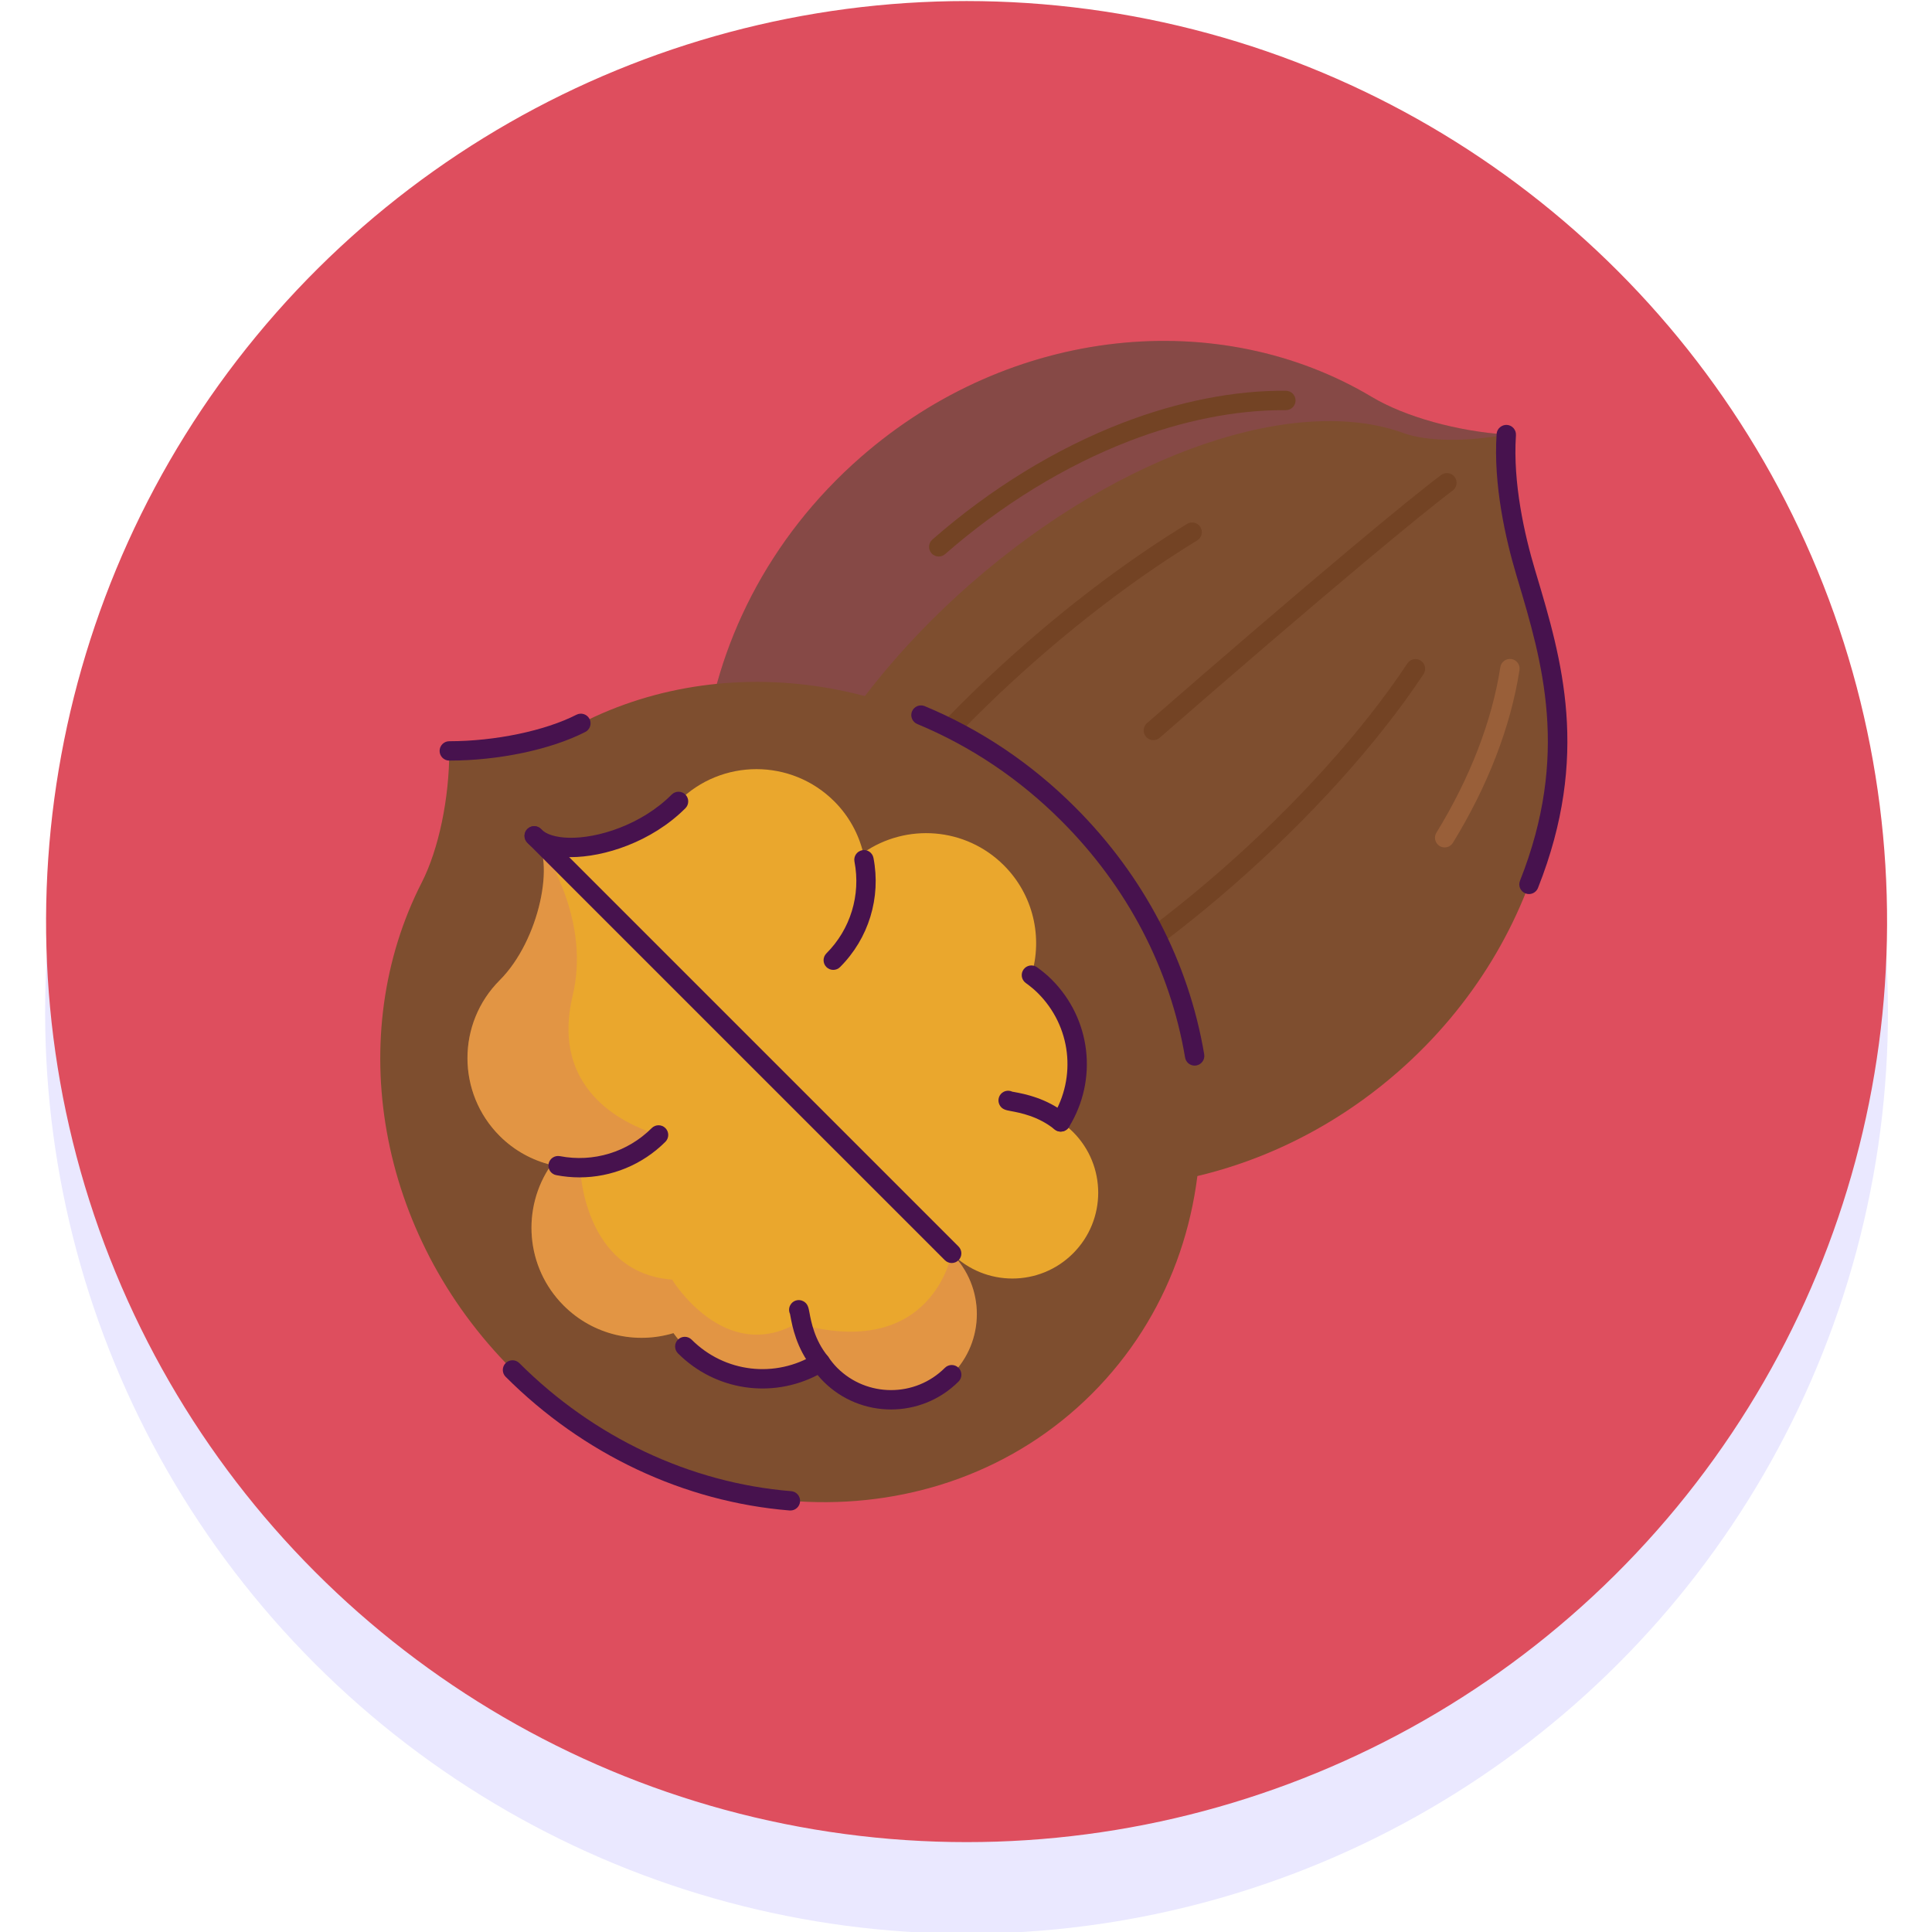 <?xml version="1.0" encoding="UTF-8" standalone="no"?>
<!-- Generator: Adobe Illustrator 27.5.0, SVG Export Plug-In . SVG Version: 6.00 Build 0)  -->

<svg
   version="1.1"
   x="0px"
   y="0px"
   viewBox="0 0 128 128"
   xml:space="preserve"
   id="svg180"
   sodipodi:docname="walnut.svg"
   width="128"
   height="128"
   inkscape:version="1.3.2 (091e20e, 2023-11-25)"
   xmlns:inkscape="http://www.inkscape.org/namespaces/inkscape"
   xmlns:sodipodi="http://sodipodi.sourceforge.net/DTD/sodipodi-0.dtd"
   xmlns="http://www.w3.org/2000/svg"
   xmlns:svg="http://www.w3.org/2000/svg"><defs
   id="defs180" /><sodipodi:namedview
   id="namedview180"
   pagecolor="#ffffff"
   bordercolor="#000000"
   borderopacity="0.25"
   inkscape:showpageshadow="false"
   inkscape:pageopacity="0.0"
   inkscape:pagecheckerboard="0"
   inkscape:deskcolor="#d1d1d1"
   showborder="false"
   borderlayer="false"
   inkscape:zoom="0.472"
   inkscape:cx="248.94068"
   inkscape:cy="250"
   inkscape:window-width="1312"
   inkscape:window-height="449"
   inkscape:window-x="0"
   inkscape:window-y="158"
   inkscape:window-maximized="0"
   inkscape:current-layer="svg180" />



<g
   id="g57"
   transform="matrix(1.283,0,0,1.283,-256.554,-189.663)">
		<g
   id="g22">
			<g
   id="g20">
				
					<circle
   transform="matrix(0.707,-0.707,0.707,0.707,-68.287,235.329)"
   style="fill:#eae8ff"
   cx="249.923"
   cy="200.094"
   id="ellipse19"
   r="47.587" />
			</g>
			<g
   id="g21">
				
					<ellipse
   transform="matrix(0.165,-0.986,0.986,0.165,15.948,409.674)"
   style="fill:#de4e5e"
   cx="250"
   cy="195.415"
   rx="47.548"
   ry="47.547"
   id="ellipse20" />
			</g>
		</g>
		<g
   id="g56">
			<g
   id="g39">
				<g
   id="g23">
					<path
   style="fill:#7e4e2f"
   d="m 241.068,202.378 c 7.668,8.759 21.59,9.113 31.097,0.79 7.793,-6.823 10.2,-17.358 6.589,-25.76 -0.794,-1.847 -1.175,-4.613 -1.007,-7.141 -2.528,-0.168 -5.219,-0.912 -6.945,-1.943 -7.85,-4.69 -18.611,-3.698 -26.405,3.124 -9.506,8.323 -10.997,22.171 -3.329,30.93 z"
   id="path22" />
				</g>
				<g
   style="opacity:0.15"
   id="g24">
					<path
   style="fill:#b62ec9"
   d="m 250.097,177.96 c 7.793,-6.823 16.84,-9.773 22.337,-7.771 1.208,0.44 3.269,0.464 5.313,0.078 -2.528,-0.168 -5.219,-0.912 -6.945,-1.943 -7.85,-4.69 -18.611,-3.698 -26.405,3.124 -9.507,8.322 -10.997,22.17 -3.329,30.928 -4.52,-5.161 -0.477,-16.093 9.029,-24.416 z"
   id="path23" />
				</g>
				<g
   id="g28">
					<g
   id="g25">
						<path
   style="fill:none;stroke:#734324;stroke-linecap:round;stroke-linejoin:round;stroke-miterlimit:10"
   d="M 241.068,202.378"
   id="path24" />
					</g>
					<g
   id="g26">
						<path
   style="fill:#734324"
   d="m 248.439,176.566 c -0.139,0 -0.277,-0.058 -0.376,-0.171 -0.182,-0.208 -0.161,-0.523 0.047,-0.705 2.993,-2.62 6.388,-4.704 9.819,-6.025 2.88,-1.108 5.81,-1.688 8.44,-1.658 0.276,0.003 0.498,0.229 0.496,0.504 -0.002,0.275 -0.226,0.496 -0.5,0.496 -0.053,0 -0.103,0 -0.155,0 -2.478,0 -5.213,0.549 -7.921,1.592 -3.323,1.279 -6.615,3.3 -9.521,5.843 -0.095,0.083 -0.212,0.124 -0.329,0.124 z"
   id="path25" />
					</g>
					<g
   id="g27">
						<path
   style="fill:#734324"
   d="m 250.371,206.61 c -3.998,0 -7.422,-1.324 -9.68,-3.903 -0.182,-0.208 -0.161,-0.524 0.046,-0.706 0.208,-0.183 0.523,-0.162 0.706,0.046 3.472,3.967 10.031,4.678 17.116,1.859 0.257,-0.103 0.548,0.023 0.649,0.279 0.103,0.257 -0.023,0.547 -0.279,0.649 -2.991,1.191 -5.901,1.776 -8.558,1.776 z"
   id="path26" />
					</g>
				</g>
				<g
   id="g31">
					<g
   id="g29">
						<path
   style="fill:#734324"
   d="m 244.092,191.896 c -0.099,0 -0.2,-0.029 -0.287,-0.091 -0.226,-0.159 -0.28,-0.471 -0.122,-0.697 2.337,-3.324 5.511,-6.778 9.18,-9.989 2.76,-2.417 5.586,-4.515 8.401,-6.238 0.236,-0.144 0.544,-0.07 0.688,0.165 0.145,0.236 0.07,0.543 -0.165,0.688 -2.767,1.694 -5.548,3.758 -8.266,6.137 -3.609,3.16 -6.728,6.553 -9.02,9.812 -0.097,0.139 -0.252,0.213 -0.409,0.213 z"
   id="path28" />
					</g>
					<g
   id="g30">
						<path
   style="fill:#734324"
   d="m 251.292,201.864 c -0.187,0 -0.365,-0.105 -0.451,-0.283 -0.12,-0.249 -0.015,-0.548 0.234,-0.667 3.773,-1.815 8.022,-4.715 11.966,-8.167 3.896,-3.411 7.305,-7.197 9.6,-10.662 0.152,-0.23 0.461,-0.294 0.693,-0.141 0.23,0.153 0.293,0.463 0.141,0.693 -2.343,3.536 -5.814,7.394 -9.775,10.861 -4.01,3.51 -8.339,6.464 -12.191,8.317 -0.071,0.033 -0.145,0.049 -0.217,0.049 z"
   id="path29" />
					</g>
				</g>
				<g
   id="g35">
					<g
   id="g32">
						<path
   style="fill:#734324"
   d="m 242.761,201.395 c -0.113,0 -0.228,-0.038 -0.322,-0.118 -0.211,-0.178 -0.238,-0.493 -0.06,-0.705 1.928,-2.289 6.6,-6.406 8.845,-8.384 l 0.725,-0.64 c 0.206,-0.184 0.522,-0.166 0.706,0.042 0.184,0.206 0.165,0.523 -0.042,0.706 l -0.728,0.644 c -2.053,1.809 -6.861,6.045 -8.741,8.278 -0.099,0.116 -0.241,0.177 -0.383,0.177 z"
   id="path31" />
					</g>
					<g
   id="g33">
						<path
   style="fill:#734324"
   d="m 259.522,186.047 c -0.139,0 -0.278,-0.058 -0.377,-0.171 -0.181,-0.208 -0.16,-0.524 0.048,-0.706 3.921,-3.418 7.662,-6.626 10.533,-9.032 2.15,-1.801 3.759,-3.108 4.655,-3.781 0.221,-0.165 0.534,-0.121 0.7,0.1 0.166,0.221 0.121,0.534 -0.1,0.7 -0.881,0.662 -2.477,1.959 -4.613,3.748 -2.867,2.402 -6.603,5.605 -10.519,9.02 -0.093,0.082 -0.21,0.122 -0.327,0.122 z"
   id="path32" />
					</g>
					<g
   id="g34">
						<path
   style="fill:none;stroke:#734324;stroke-linecap:round;stroke-linejoin:round;stroke-miterlimit:10"
   d="M 241.068,202.378"
   id="path33" />
					</g>
				</g>
				<g
   id="g36">
					<path
   style="fill:#995f39"
   d="m 274.564,191.588 c -0.089,0 -0.18,-0.024 -0.261,-0.074 -0.235,-0.145 -0.309,-0.453 -0.164,-0.688 1.732,-2.817 2.873,-5.773 3.301,-8.549 0.042,-0.272 0.298,-0.456 0.57,-0.418 0.273,0.042 0.46,0.297 0.418,0.57 -0.447,2.906 -1.636,5.99 -3.438,8.92 -0.094,0.154 -0.259,0.239 -0.426,0.239 z"
   id="path35" />
				</g>
				<g
   id="g37">
					<path
   style="fill:#47124e"
   d="m 278.919,193.996 c -0.062,0 -0.124,-0.011 -0.185,-0.035 -0.256,-0.102 -0.382,-0.393 -0.28,-0.649 2.585,-6.516 1.146,-11.325 -0.122,-15.569 l -0.057,-0.191 c -0.565,-1.89 -1.201,-4.694 -1.027,-7.317 0.018,-0.276 0.264,-0.48 0.532,-0.466 0.275,0.018 0.484,0.257 0.466,0.532 -0.165,2.474 0.446,5.153 0.987,6.964 l 0.057,0.191 c 1.315,4.399 2.806,9.386 0.094,16.224 -0.078,0.196 -0.266,0.316 -0.465,0.316 z"
   id="path36" />
				</g>
				<g
   id="g38">
					<path
   style="fill:none;stroke:#47124e;stroke-linecap:round;stroke-linejoin:round;stroke-miterlimit:10"
   d="M 241.068,202.378"
   id="path37" />
				</g>
			</g>
			<g
   id="g55">
				<g
   id="g40">
					<path
   style="fill:#7e4e2f"
   d="m 256.355,219.795 c 7.926,-7.926 7.377,-21.325 -1.225,-29.927 -7.052,-7.052 -17.328,-8.692 -25.169,-4.687 -1.724,0.88 -4.357,1.423 -6.796,1.423 0,2.439 -0.543,5.073 -1.423,6.796 -4.005,7.841 -2.365,18.117 4.687,25.169 8.602,8.603 22.001,9.152 29.926,1.226 z"
   id="path39" />
				</g>
				<g
   id="g41">
					<path
   style="fill:#47124e"
   d="m 240.78,225.828 c -0.014,0 -0.027,-0.001 -0.041,-0.001 -5.449,-0.444 -10.657,-2.896 -14.664,-6.903 -0.195,-0.195 -0.195,-0.512 0,-0.707 0.195,-0.195 0.512,-0.195 0.707,0 3.84,3.839 8.826,6.188 14.038,6.613 0.275,0.022 0.48,0.264 0.458,0.539 -0.022,0.261 -0.24,0.459 -0.498,0.459 z"
   id="path40" />
				</g>
				<g
   id="g42">
					<path
   style="fill:#47124e"
   d="m 223.165,187.104 c -0.276,0 -0.5,-0.224 -0.5,-0.5 0,-0.276 0.224,-0.5 0.5,-0.5 2.362,0 4.941,-0.537 6.568,-1.369 0.246,-0.125 0.547,-0.027 0.673,0.218 0.125,0.246 0.028,0.547 -0.218,0.673 -1.785,0.912 -4.476,1.478 -7.023,1.478 z"
   id="path41" />
				</g>
				<g
   id="g53">
					<g
   id="g43">
						<path
   style="fill:#eaa72d"
   d="m 235.003,189.211 c 2.221,-2.221 5.823,-2.221 8.044,0 0.76,0.76 1.254,1.683 1.493,2.656 2.218,-1.543 5.286,-1.331 7.264,0.647 1.534,1.534 2.008,3.727 1.422,5.669 0.242,0.175 0.476,0.365 0.693,0.583 1.9,1.899 2.169,4.806 0.82,6.998 0.223,0.153 0.439,0.322 0.637,0.52 1.731,1.731 1.731,4.536 0,6.267 -1.731,1.731 -4.536,1.731 -6.267,0 v 0 c 1.731,1.731 1.731,4.536 0,6.267 -1.731,1.731 -4.536,1.731 -6.267,0 -0.198,-0.198 -0.367,-0.414 -0.52,-0.637 -2.192,1.349 -5.098,1.08 -6.998,-0.82 -0.218,-0.218 -0.408,-0.452 -0.583,-0.693 -1.942,0.586 -4.134,0.112 -5.669,-1.422 -1.977,-1.977 -2.19,-5.046 -0.647,-7.264 -0.973,-0.24 -1.895,-0.733 -2.656,-1.493 -2.221,-2.221 -2.221,-5.823 0,-8.044 2.069,-2.069 2.896,-6.241 1.779,-7.453 1.119,1.209 5.104,0.569 7.455,-1.781 z"
   id="path42" />
					</g>
					<g
   style="opacity:0.15"
   id="g44">
						<path
   style="fill:#b62ec9"
   d="m 225.771,198.442 c -2.221,2.221 -2.221,5.823 0,8.044 0.76,0.76 1.683,1.254 2.656,1.493 -1.543,2.218 -1.331,5.286 0.647,7.264 1.534,1.535 3.727,2.008 5.669,1.422 0.175,0.242 0.365,0.476 0.583,0.693 1.9,1.9 4.806,2.169 6.998,0.82 0.153,0.223 0.322,0.439 0.52,0.637 1.731,1.731 4.536,1.731 6.267,0 1.73,-1.73 1.73,-4.535 0.001,-6.265 -0.001,0 -0.001,-0.001 -0.002,-0.001 -0.002,0.012 -0.992,5.608 -7.999,3.616 -3.77,2.13 -6.441,-2.259 -6.441,-2.259 -4.6,-0.349 -4.75,-5.785 -4.75,-5.785 1.493,0.14 4.052,-1.687 4.052,-1.687 -2.549,-0.781 -5.481,-2.848 -4.437,-7.192 0.886,-3.685 -1.155,-7.048 -1.796,-7.985 0.817,1.468 -0.031,5.248 -1.968,7.185 z"
   id="path43" />
					</g>
					<g
   id="g45">
						<path
   style="fill:#47124e"
   d="m 229.438,192.089 c -0.038,0 -0.075,0 -0.112,-0.001 -0.962,-0.02 -1.704,-0.282 -2.144,-0.76 -0.187,-0.203 -0.174,-0.52 0.029,-0.706 0.204,-0.186 0.52,-0.174 0.707,0.029 0.244,0.265 0.765,0.424 1.429,0.438 1.466,0.035 3.728,-0.656 5.303,-2.231 0.195,-0.195 0.512,-0.195 0.707,0 0.195,0.195 0.195,0.512 0,0.707 -1.753,1.752 -4.212,2.524 -5.919,2.524 z"
   id="path44" />
					</g>
					<g
   id="g46">
						<path
   style="fill:#47124e"
   d="m 245.976,220.611 c -1.263,0 -2.525,-0.48 -3.487,-1.442 -0.104,-0.104 -0.205,-0.216 -0.304,-0.338 -2.383,1.236 -5.291,0.805 -7.213,-1.119 -0.195,-0.195 -0.195,-0.512 0,-0.707 0.195,-0.195 0.512,-0.195 0.707,0 1.705,1.705 4.328,2.012 6.382,0.747 0.227,-0.141 0.524,-0.076 0.675,0.143 0.153,0.224 0.304,0.409 0.461,0.566 1.532,1.532 4.027,1.533 5.56,0 0.195,-0.195 0.512,-0.195 0.707,0 0.195,0.195 0.195,0.512 0,0.707 -0.963,0.962 -2.226,1.443 -3.488,1.443 z"
   id="path45" />
					</g>
					<g
   id="g47">
						<path
   style="fill:#47124e"
   d="m 254.739,206.262 c -0.089,0 -0.18,-0.024 -0.262,-0.074 -0.235,-0.145 -0.308,-0.453 -0.164,-0.688 1.264,-2.053 0.957,-4.678 -0.748,-6.382 -0.177,-0.177 -0.384,-0.351 -0.633,-0.531 -0.224,-0.162 -0.274,-0.475 -0.112,-0.698 0.161,-0.224 0.474,-0.274 0.698,-0.112 0.292,0.211 0.539,0.419 0.754,0.634 2.033,2.033 2.4,5.164 0.892,7.613 -0.093,0.153 -0.257,0.238 -0.425,0.238 z"
   id="path46" />
					</g>
					<g
   id="g48">
						<path
   style="fill:#47124e"
   d="m 229.887,208.626 c -0.398,0 -0.799,-0.038 -1.198,-0.115 -0.271,-0.052 -0.449,-0.314 -0.396,-0.585 0.052,-0.271 0.315,-0.447 0.585,-0.396 1.728,0.333 3.499,-0.208 4.74,-1.449 0.195,-0.195 0.512,-0.195 0.707,0 0.195,0.195 0.195,0.512 0,0.707 -1.189,1.188 -2.788,1.838 -4.438,1.838 z"
   id="path47" />
					</g>
					<g
   id="g49">
						<path
   style="fill:#47124e"
   d="m 242.323,218.679 c -0.146,0 -0.29,-0.063 -0.388,-0.184 -0.847,-1.04 -1.063,-2.205 -1.154,-2.702 -0.009,-0.047 -0.016,-0.086 -0.022,-0.117 -0.063,-0.134 -0.066,-0.295 0.006,-0.438 0.124,-0.248 0.426,-0.347 0.671,-0.222 0.241,0.121 0.279,0.33 0.328,0.594 0.084,0.458 0.261,1.411 0.946,2.252 0.174,0.214 0.142,0.529 -0.072,0.704 -0.093,0.076 -0.204,0.113 -0.315,0.113 z"
   id="path48" />
					</g>
					<g
   id="g50">
						<path
   style="fill:#47124e"
   d="m 242.993,197.912 c -0.128,0 -0.256,-0.049 -0.354,-0.146 -0.195,-0.195 -0.195,-0.512 0,-0.707 1.241,-1.241 1.783,-3.013 1.449,-4.74 -0.053,-0.271 0.125,-0.533 0.396,-0.586 0.27,-0.055 0.533,0.125 0.585,0.396 0.397,2.053 -0.247,4.16 -1.724,5.636 -0.096,0.098 -0.224,0.147 -0.352,0.147 z"
   id="path49" />
					</g>
					<g
   id="g51">
						<path
   style="fill:#47124e"
   d="m 254.738,206.262 c -0.111,0 -0.222,-0.037 -0.315,-0.112 -0.842,-0.685 -1.795,-0.861 -2.253,-0.946 -0.264,-0.049 -0.473,-0.087 -0.594,-0.328 -0.124,-0.247 -0.024,-0.547 0.222,-0.671 0.143,-0.071 0.304,-0.068 0.438,-0.005 0.031,0.006 0.07,0.013 0.117,0.021 0.498,0.092 1.662,0.308 2.702,1.154 0.214,0.174 0.247,0.489 0.072,0.703 -0.099,0.121 -0.243,0.184 -0.389,0.184 z"
   id="path50" />
					</g>
					<g
   id="g52">
						<path
   style="fill:#47124e"
   d="m 249.109,213.049 c -0.128,0 -0.256,-0.049 -0.354,-0.146 l -21.56,-21.559 c -0.195,-0.195 -0.195,-0.512 0,-0.707 0.195,-0.195 0.512,-0.195 0.707,0 l 21.56,21.56 c 0.195,0.195 0.195,0.512 0,0.707 -0.097,0.096 -0.225,0.145 -0.353,0.145 z"
   id="path51" />
					</g>
				</g>
				<g
   id="g54">
					<path
   style="fill:#47124e"
   d="m 261.654,202.855 c -0.24,0 -0.451,-0.172 -0.493,-0.417 -0.776,-4.592 -2.984,-8.817 -6.385,-12.218 -2.169,-2.169 -4.675,-3.853 -7.446,-5.005 -0.255,-0.106 -0.376,-0.399 -0.27,-0.654 0.106,-0.255 0.401,-0.375 0.654,-0.27 2.893,1.203 5.507,2.96 7.77,5.222 3.548,3.548 5.853,7.96 6.664,12.758 0.046,0.272 -0.138,0.53 -0.41,0.577 -0.028,0.005 -0.056,0.007 -0.084,0.007 z"
   id="path53" />
				</g>
			</g>
		</g>
	</g></svg>
